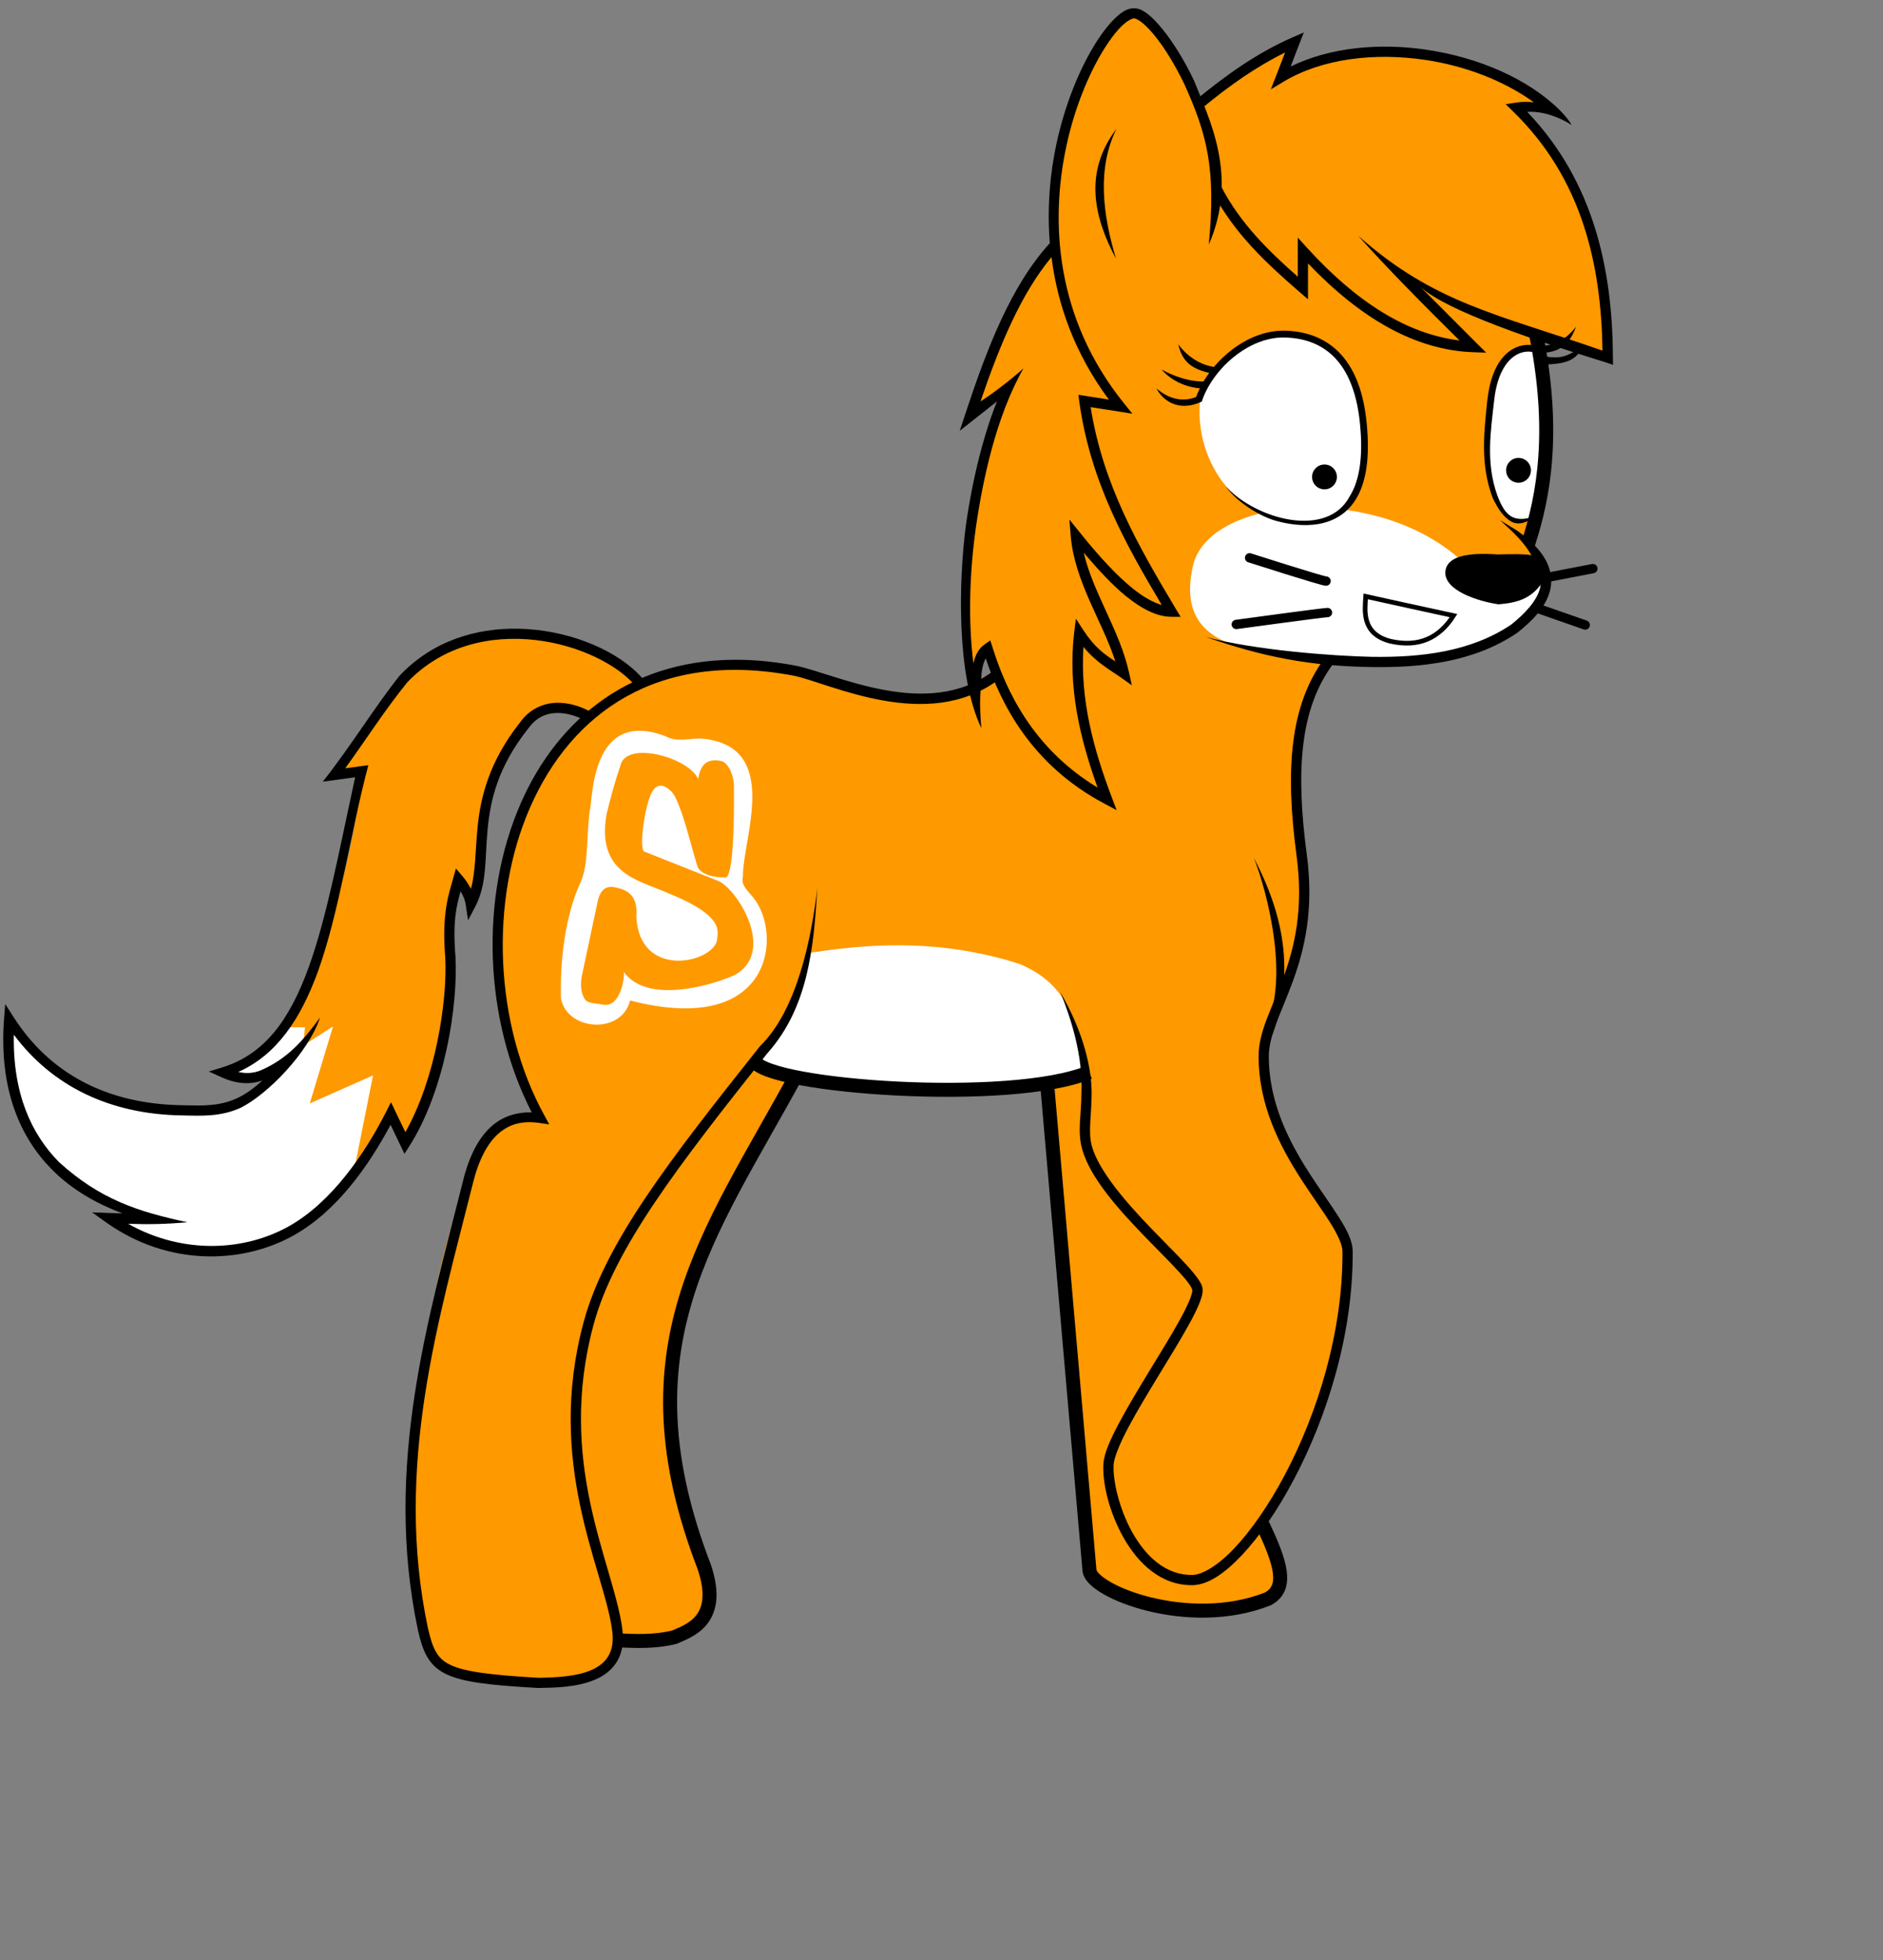 <svg xmlns="http://www.w3.org/2000/svg" xmlns:xlink="http://www.w3.org/1999/xlink" width="173" height="180" version="1.1"><rect width="100%" height="100%" fill="#808080" stroke="none"/><defs><linearGradient id="grad_1" x1="1261.306" x2="1268.857" y1="-1383.205" y2="-1432.025" gradientUnits="userSpaceOnUse"><stop offset="0" stop-color="#F90"/><stop offset="1" stop-color="#FC9"/></linearGradient></defs><g id="ID0.8221628447063267" transform="matrix(0.857, 0, 0, 0.857, 0.3, 0.75)"><g id="color"><path id="path3914" fill="#F90" d="M 141.932 69.953 C 137.262 78.139 138.789 86.831 139.502 95.457 C 138.331 101.533 136.539 106.986 135.010 112.702 C 135.551 121.564 140.957 126.066 144.481 132.255 C 142.874 142.743 140.905 153.106 135.130 162.129 L 136.952 169.053 C 127.930 175.406 120.405 170.585 116.428 167.594 L 112.299 115.252 C 103.190 116.495 94.082 116.160 84.973 114.887 C 78.725 124.762 72.876 134.908 71.883 144.382 C 70.596 156.669 75.303 167.479 75.500 171.481 C 73.297 175.034 69.812 174.740 66.514 175.003 L 64.694 178.038 C 58.702 180.637 52.710 179.603 46.719 177.187 C 40.219 164.170 46.615 114.773 57.528 119.138 C 51.399 104.482 51.096 89.039 62.750 75.902 C 58.642 74.062 51.674 72.782 50.242 96.306 L 48.905 93.754 C 47.356 102.965 47.741 112.691 43.077 121.200 L 41.619 119.012 C 38.677 122.305 32.879 140.180 11.501 129.944 L 15.022 129.459 C 1.387 123.534 1.447 116.192 0.692 108.937 C 4.336 114.167 18.768 124.121 29.475 113.916 L 23.645 114.037 C 29.051 112.742 35.553 103.361 38.602 81.894 L 35.303 81.976 C 45.858 64.810 56.850 63.943 68.092 72.380 C 73.395 70.269 78.697 70.441 84.001 70.558 C 91.283 73.068 98.504 76.625 106.227 71.652 L 105.498 68.859 L 103.556 71.288 C 102.605 61.127 103.702 50.967 107.927 40.806 L 103.798 43.235 C 106.146 36.959 108.427 30.640 112.665 25.625 C 112.770 17.584 111.743 10.660 120.923 0.365 C 124.201 2.184 126.429 5.678 128.089 10.081 L 138.412 3.766 L 137.198 6.923 C 144.172 5.135 148.647 0.421 166.223 10.931 L 162.457 10.810 C 171.504 19.492 171.200 28.534 172.172 37.528 L 164.401 34.855 C 164.917 42.064 165.549 49.243 163.549 57.080 C 172.354 69.507 148.139 70.337 141.932 69.953 L 141.932 69.953 Z"/><path id="path3920" fill="#FFF" d="M 146 45.240 C 145.783 38.785 142.586 35.546 138.350 34.917 C 134.215 34.302 128.538 38.245 128.270 42.385 C 127.807 49.515 133.372 56.159 140.779 54.772 C 145.822 53.828 146.164 50.127 146 45.240 L 146 45.240 Z"/><path id="path3922" fill="#FFF" d="M 165.137 62.034 C 162.092 68.851 154.768 70.765 145.098 69.989 C 139.592 68.593 124.891 71.160 127.549 59.726 C 129.317 52.125 147.858 50.803 156.817 59.665 L 165.137 62.034 L 165.137 62.034 Z"/><path id="path3942" fill="#FFF" d="M 116.004 114.100 C 115.074 109.688 114.921 104.985 109.022 102.440 C 99.592 99.391 91.450 100.502 86.373 101.225 C 85.572 105.543 83.209 109.473 80.483 113.309 C 93.098 116.576 104.671 115.805 116.004 114.100 L 116.004 114.100 Z"/><path id="path3944" fill="#FFF" d="M 37.583 124.662 C 33.107 129.247 27.118 136.966 11.646 129.900 L 14.826 129.642 C 6.751 125.688 0.040 120.547 0.570 109.120 C 5.049 115.348 20.855 123.037 29.081 113.930 L 24.045 114.292 L 30.283 109.205 L 32.345 109.205 L 32.151 111.159 L 35.349 109.120 L 32.860 117.363 L 39.644 114.357 L 37.583 124.662 L 37.583 124.662 Z"/><path id="path4112" fill="#FFF" d="M 164.648 36.481 C 162.677 36.207 159.572 37.884 159.138 43.372 C 158.964 50.824 159.948 56.151 164.193 54.591 C 165.325 48.554 165.521 42.517 164.648 36.481 Z"/></g><g id="face"><path id="path3947" d="M 131.432 36.832 C 129.704 38.239 128.377 40.109 127.791 41.943 L 128.487 42.160 C 129.019 40.495 130.263 38.724 131.886 37.402 C 133.509 36.080 135.491 35.215 137.489 35.291 C 139.282 35.358 141.142 35.867 142.623 37.333 C 144.105 38.799 145.244 41.255 145.510 45.297 C 145.756 48.669 145.239 50.892 144.346 52.302 C 141.973 56.855 134.348 54.828 131.030 51.222 C 132.450 53.174 135.010 54.531 136.372 54.915 C 137.735 55.299 139.351 55.539 140.902 55.291 C 142.454 55.044 143.956 54.282 144.964 52.690 C 145.972 51.097 146.482 48.720 146.230 45.250 C 145.957 41.091 144.777 38.440 143.138 36.818 C 141.499 35.197 139.439 34.632 137.525 34.559 C 135.301 34.475 133.158 35.423 131.432 36.832 Z"/><path id="path3955" d="M 140.309 50.198 C 140.328 49.476 140.917 48.899 141.641 48.899 C 142.375 48.899 142.971 49.496 142.971 50.231 C 142.971 50.966 142.375 51.562 141.641 51.562 C 140.906 51.562 140.309 50.966 140.309 50.231"/><path id="path3955-1" d="M 161.112 49.489 C 161.130 48.768 161.720 48.191 162.441 48.191 C 163.177 48.191 163.773 48.788 163.773 49.522 C 163.773 50.258 163.177 50.854 162.441 50.854 C 161.707 50.854 161.112 50.258 161.112 49.522"/><path id="path3975" d="M 163.251 36.088 C 162.635 36.134 162.005 36.358 161.436 36.784 C 160.299 37.638 159.416 39.275 159.121 41.884 L 159.121 41.896 L 159.108 41.908 C 158.758 45.340 158.291 48.844 159.690 52.530 L 159.703 52.542 L 159.716 52.564 C 160.250 53.671 160.855 54.567 161.689 55.028 C 162.525 55.490 163.523 55.023 164.626 54.288 C 161.889 55.371 160.989 54.397 160.153 52.158 C 158.935 48.707 159.443 45.453 159.841 41.964 C 159.843 41.957 159.841 41.949 159.841 41.941 C 160.126 39.475 160.966 38.056 161.884 37.365 C 162.806 36.673 163.829 36.662 164.679 37.092 L 165.009 36.442 C 164.473 36.170 163.868 36.043 163.251 36.088 L 163.251 36.088 Z"/><path id="path3981" d="M 160.301 63.880 C 162.233 63.713 164.402 63.352 165.613 60.297 C 165.853 58.313 162.955 58.477 160.209 58.536 C 156.879 58.307 154.694 58.741 154.592 60.449 C 154.543 62.420 158.110 63.566 160.301 63.880 L 160.301 63.880 Z"/><path id="path3983" fill="none" stroke="#000" stroke-width=".5" d="M 148.672 67.828 C 145.584 67.012 145.971 64.531 146.061 63.031 C 146.061 63.031 154.867 64.974 155.473 65.095 C 153.965 67.447 151.799 68.550 148.672 67.828 Z"/><path id="path3985" fill="none" stroke="#000" stroke-linecap="round" d="M 133.613 58.900 C 133.613 58.900 141.386 61.390 141.810 61.390"/><path id="path3985-7" fill="none" stroke="#000" stroke-linecap="round" d="M 132.186 66.036 C 132.186 66.036 141.539 64.762 141.963 64.762"/><path id="path3985-7-4" fill="none" stroke="#000" stroke-linecap="round" d="M 164.369 64.275 L 169.592 66.097"/><path id="path3985-7-4-0" fill="none" stroke="#000" stroke-linecap="round" d="M 165.370 61.027 L 170.411 60.054"/><path id="path4074" d="M 128.118 41.558 C 126.586 42.293 124.969 41.921 123.624 40.738 C 124.178 41.854 125.844 43.393 128.489 42.153 L 128.118 41.558 Z"/><path id="path4074-9" d="M 128.999 39.986 C 127.292 40.098 125.557 39.481 124.171 38.712 C 125.120 39.821 126.709 40.686 128.635 40.761 L 128.999 39.986 Z"/><path id="path4074-4" d="M 130 38.468 C 128.320 38.299 126.844 37.240 125.962 36.009 C 126.497 38.402 128.040 38.754 129.545 39.167 L 130 38.468 Z"/><path id="path4108" d="M 165.084 38.210 C 167.163 38.086 168.463 38.011 169.377 36.255 C 167.707 37.177 167.234 37.722 164.869 37.243 L 165.084 38.210 Z"/><path id="path4110" d="M 164.010 36.149 C 165.799 36.400 167.449 35.684 168.606 34.131 C 167.739 36.581 166.242 36.917 164.590 36.964 L 164.010 36.149 Z"/></g><g id="outline"><path id="path3026" d="M 141.676 69.621 C 137.910 74.693 137.416 81.619 138.652 90.853 C 139.414 96.556 138.430 100.591 137.237 103.861 C 136.043 107.130 134.582 109.621 134.578 112.269 C 134.571 117.581 136.886 121.992 139.153 125.503 C 140.287 127.261 141.405 128.791 142.233 130.103 C 143.063 131.413 143.565 132.505 143.569 133.228 C 143.624 141.888 140.861 150.601 137.407 157.132 C 135.680 160.396 133.777 163.119 131.999 165.003 C 130.222 166.888 128.542 167.876 127.470 167.890 C 124.638 167.927 122.495 165.911 121.046 163.338 C 119.597 160.765 118.927 157.660 119.038 156.035 C 119.087 155.323 119.679 153.841 120.578 152.143 C 121.479 150.446 122.663 148.477 123.843 146.541 C 125.023 144.605 126.202 142.699 127.083 141.100 C 127.524 140.299 127.894 139.578 128.155 138.954 C 128.416 138.330 128.590 137.827 128.577 137.333 C 128.563 136.856 128.328 136.503 128.016 136.067 C 127.706 135.630 127.286 135.137 126.785 134.594 C 125.784 133.508 124.459 132.205 123.089 130.782 C 120.349 127.941 117.455 124.599 116.711 121.963 C 116.271 120.405 116.679 118.702 116.677 116.227 C 116.677 113.749 115.909 109.907 113.338 105.471 C 114.457 108.227 115.771 112.299 115.582 116.227 C 115.585 118.571 115.125 120.354 115.662 122.262 C 116.534 125.354 119.538 128.682 122.302 131.549 C 123.685 132.983 125.006 134.282 125.976 135.337 C 126.462 135.864 126.868 136.338 127.129 136.706 C 127.392 137.074 127.483 137.367 127.483 137.367 C 127.487 137.521 127.378 137.969 127.139 138.531 C 126.902 139.093 126.555 139.792 126.123 140.573 C 125.264 142.136 124.087 144.031 122.906 145.969 C 121.724 147.909 120.530 149.891 119.607 151.629 C 118.687 153.369 118.021 154.823 117.943 155.953 C 117.806 157.945 118.530 161.105 120.088 163.872 C 121.647 166.639 124.123 169.027 127.483 168.982 C 129.137 168.962 130.928 167.737 132.799 165.753 C 134.669 163.773 136.602 160.978 138.366 157.642 C 141.894 150.970 144.720 142.112 144.664 133.216 C 144.658 132.058 144.018 130.878 143.158 129.519 C 142.299 128.158 141.179 126.632 140.066 124.910 C 137.841 121.465 135.667 117.271 135.673 112.279 C 135.677 110.049 137.036 107.595 138.263 104.235 C 139.490 100.875 140.535 96.599 139.745 90.704 C 138.525 81.578 139.044 75.007 142.554 70.281 L 141.676 69.621 L 141.676 69.621 Z"/><path id="path3798" fill="none" stroke="#000" stroke-width="1.5" d="M 111.928 115.518 L 116.447 167.399 C 116.637 169.630 127.051 173.811 135.557 170.459 C 137.840 169.254 136.883 166.483 135.010 162.495"/><path id="path3802" fill="none" stroke="#000" stroke-width="1.5" d="M 80.520 112.812 C 81.979 115.619 108.036 117.492 116.415 114.015"/><path id="path3804" fill="none" stroke="#000" stroke-width="1.5" d="M 65.861 174.896 C 67.843 174.972 69.812 175.086 71.959 174.552 C 73.432 173.875 77.135 172.832 75.137 166.993 C 66.077 143.453 75.615 131.584 85.012 114.352"/><path id="path47" d="M 79.540 69.838 C 67.514 69.442 59.463 76.100 55.478 85.198 C 51.046 95.308 51.536 108.370 56.654 118.320 C 55.021 118.285 53.549 118.745 52.364 119.792 C 50.950 121.042 49.933 123.020 49.271 125.736 C 45.636 140.257 40.722 156.195 44.457 173.804 L 44.457 173.816 C 44.712 174.931 44.982 175.851 45.428 176.634 C 45.874 177.416 46.516 178.045 47.436 178.493 C 49.277 179.389 52.149 179.703 57.329 179.999 L 57.352 179.999 L 57.373 179.999 C 59.073 179.972 61.486 179.942 63.442 179.108 C 64.420 178.690 65.289 178.046 65.838 177.087 C 66.386 176.133 66.585 174.894 66.317 173.357 C 66.317 173.355 66.317 173.349 66.317 173.345 C 65.247 166.341 59.325 155.791 63.270 141.114 C 65.479 132.902 72.332 124.066 81.924 111.974 C 81.932 111.967 81.940 111.960 81.947 111.951 C 86.340 107.000 86.883 100.555 87.275 94.290 C 86.665 99.413 85.171 107.334 81.103 111.245 L 81.091 111.256 L 81.091 111.268 C 71.484 123.376 64.513 132.258 62.208 140.830 C 58.154 155.907 64.233 166.967 65.231 173.518 L 65.231 173.532 C 65.469 174.889 65.292 175.839 64.889 176.544 C 64.485 177.248 63.833 177.742 63.006 178.097 C 61.361 178.799 59.079 178.881 57.391 178.906 C 57.377 178.906 57.361 178.906 57.346 178.906 C 52.227 178.615 49.412 178.246 47.909 177.515 C 47.155 177.148 46.721 176.715 46.370 176.099 C 46.019 175.484 45.771 174.664 45.525 173.587 C 45.525 173.584 45.526 173.579 45.525 173.576 C 41.863 156.294 46.681 140.557 50.328 125.998 C 50.958 123.414 51.903 121.640 53.078 120.602 C 54.253 119.563 55.664 119.197 57.448 119.449 L 58.532 119.608 L 58.008 118.639 C 52.663 108.934 52.079 95.682 56.479 85.643 C 60.877 75.604 70.109 68.746 84.729 71.528 C 84.734 71.528 84.738 71.528 84.742 71.528 C 88.593 72.315 99.063 77.686 106.718 71.938 L 106.067 71.072 C 99.058 76.333 89.314 71.344 84.947 70.455 L 84.935 70.455 C 83.057 70.096 81.260 69.895 79.540 69.838 L 79.540 69.838 Z"/><path id="path3829" d="M 121.276 0 C 121.267 0 121.261 0.012 121.254 0.010 C 120.503 -0.016 119.836 0.444 119.120 1.151 C 118.396 1.865 117.623 2.879 116.861 4.151 C 115.336 6.696 113.835 10.280 112.923 14.454 C 112.210 17.730 111.892 21.381 112.194 25.179 C 107.986 29.814 105.458 36.465 103.112 43.549 L 102.542 45.283 L 103.980 44.154 L 106.535 42.133 C 105.256 45.273 103.959 50.029 103.191 55.459 C 102.420 61.451 102.167 71.511 104.855 77.149 C 104.648 74.827 104.714 73.805 104.845 71.809 C 104.876 70.932 105.037 70.198 105.324 69.674 C 106.984 74.625 110.257 81.116 118.068 85.248 L 119.358 85.934 L 118.844 84.577 C 116.865 79.368 115.440 74.095 115.799 68.444 C 117.235 70.171 118.592 70.858 119.838 71.741 L 120.989 72.552 L 120.681 71.171 C 119.724 66.759 116.827 62.653 115.830 58.347 C 117.421 60.218 118.925 61.840 120.314 62.968 C 122.075 64.398 123.708 65.222 125.254 65.216 L 126.213 65.216 L 125.721 64.396 C 121.762 57.761 117.905 51.155 116.572 42.751 L 119.641 43.230 L 121.045 43.458 L 120.153 42.351 C 112.759 33.183 112.222 22.794 113.991 14.683 C 114.875 10.628 116.347 7.150 117.803 4.722 C 118.531 3.509 119.252 2.558 119.879 1.939 C 120.508 1.319 121.049 1.087 121.215 1.094 L 121.227 1.094 L 121.239 1.094 C 121.328 1.094 121.658 1.207 122.061 1.528 C 122.463 1.849 122.953 2.344 123.463 2.977 C 124.488 4.243 125.624 6.068 126.635 8.180 C 129.086 13.612 130.010 17.269 129.239 25.337 C 132.450 17.976 129.282 11.872 127.628 7.701 C 126.584 5.521 125.403 3.647 124.308 2.293 C 123.763 1.616 123.243 1.067 122.746 0.672 C 122.258 0.284 121.801 0.022 121.274 0.011 L 121.274 0 L 121.276 0 Z M 118.525 41.942 L 115.982 41.543 L 115.263 41.429 L 115.353 42.159 C 116.541 50.737 120.318 57.431 124.196 63.951 C 123.265 63.681 122.198 63.086 121.013 62.125 C 119.353 60.775 117.482 58.762 115.421 56.192 L 114.292 54.789 L 114.440 56.580 C 114.856 61.480 117.878 65.784 119.219 69.998 C 118.102 69.275 117.020 68.529 115.809 66.678 L 114.988 65.423 L 114.805 66.918 C 114.117 72.818 115.430 78.258 117.315 83.518 C 110.350 79.300 107.475 73.073 106.043 68.457 L 105.814 67.749 L 105.210 68.171 C 104.525 68.639 104.200 69.381 104 70.202 C 103.412 65.478 103.606 60.335 104.274 55.610 C 105.003 50.582 106.432 43.739 109.375 38.594 C 108.015 39.833 105.802 41.501 104.765 42.135 C 106.810 36.152 109.068 30.662 112.375 26.675 C 113.008 31.737 114.846 36.986 118.525 41.942 Z"/><path id="path3849" d="M 138.219 3.128 C 134.448 4.773 131.061 7.182 127.824 9.859 L 128.532 10.703 C 131.355 8.366 134.277 6.298 137.420 4.747 L 136.473 7.201 L 135.891 8.696 L 137.260 7.874 C 141.375 5.401 146.994 4.743 152.389 5.535 C 156.772 6.178 160.940 7.807 164.084 10.087 C 163.475 10.026 162.840 10.013 162.145 10.121 L 161.061 10.292 L 161.850 11.057 C 169.274 18.266 171.307 27.486 171.446 36.694 C 160.122 32.754 153.415 31.636 145.245 24.377 C 148.451 27.971 152.472 32.003 156.123 35.611 C 150.479 34.916 145.056 31.498 139.727 25.628 L 138.780 24.578 L 138.780 25.994 L 138.780 28.777 C 135.688 26.050 132.616 23.078 130.577 19.124 L 129.606 19.626 C 131.956 24.182 135.555 27.452 138.961 30.408 L 139.874 31.196 L 139.874 29.997 L 139.874 27.350 C 145.497 33.231 151.360 36.642 157.582 36.866 L 158.975 36.911 L 157.983 35.930 L 151.924 29.860 C 154.736 32.462 164.549 35.719 171.844 37.972 L 172.574 38.223 L 172.562 37.458 C 172.526 28.189 170.599 18.663 163.376 11.113 C 164.894 11.016 166.622 11.560 168.146 12.521 C 167.921 12.133 167.583 11.665 166.902 10.964 C 163.476 7.561 158.136 5.270 152.548 4.449 C 147.492 3.707 142.240 4.191 138.013 6.252 L 138.949 3.822 L 139.428 2.601 L 138.219 3.128 Z"/><path id="path3853" fill="none" stroke="#000" stroke-width="1.5" d="M 163.473 57.400 C 165.174 52.231 166.411 45.286 164.289 34.752"/><path id="path3855" d="M 160.467 54.868 C 162.596 56.820 163.317 57.523 164.438 59.741 C 164.880 60.595 164.938 61.351 164.768 62.080 C 164.434 63.525 163.078 64.911 161.678 66.039 C 161.669 66.043 161.662 66.045 161.655 66.050 C 161.651 66.055 161.647 66.059 161.643 66.063 C 157.330 68.966 151.999 69.586 146.731 69.508 C 142.696 69.428 134.192 68.807 128.910 67.375 C 135.070 69.523 140.086 70.506 146.722 70.604 C 152.101 70.684 157.691 70.059 162.295 66.942 L 162.306 66.930 L 162.329 66.918 C 163.802 65.736 165.399 64.237 165.843 62.318 C 166.064 61.359 165.960 60.299 165.409 59.238 C 164.858 58.176 163.873 57.114 162.350 56.020 L 160.467 54.868 Z"/><path id="path3875" d="M 55.249 66.495 C 50.775 66.398 46.064 67.745 42.496 71.519 L 42.484 71.540 L 42.472 71.552 C 39.900 74.761 37.269 79.074 34.257 82.882 C 35.412 82.720 36.568 82.562 37.726 82.414 C 35.984 90.388 34.679 97.474 32.716 102.849 C 30.687 108.406 28.015 112.120 23.429 113.517 L 22.036 113.939 L 23.359 114.543 C 24.928 115.253 26.383 115.395 27.785 114.897 C 26.791 115.815 25.868 116.442 24.990 116.836 C 23.094 117.688 21.315 117.604 19.160 117.555 C 11.120 117.430 4.975 114.165 1.098 108.098 L 0.208 106.704 L 0.081 108.348 C -0.471 115.824 1.801 120.981 5.182 124.412 C 7.418 126.678 10.118 128.146 12.782 129.146 L 11.333 129.101 L 9.521 129.033 L 11.003 130.094 C 17.709 134.865 25.621 134.576 31.117 131.510 C 35.757 128.921 39.157 124.071 41.522 119.656 L 42.584 121.869 L 43.007 122.760 L 43.543 121.928 C 47.332 115.973 48.753 106.882 48.481 101.686 L 48.481 101.673 L 48.481 101.661 C 48.158 97.829 48.604 96.109 49.030 94.633 C 49.290 95.074 49.498 95.537 49.578 96.082 L 49.829 97.736 L 50.604 96.263 C 51.883 93.833 51.625 91.066 51.928 87.946 C 52.229 84.825 53.022 81.318 56.251 77.220 L 56.264 77.208 L 56.276 77.196 C 57.258 75.815 58.479 75.475 59.674 75.530 C 60.870 75.585 62.029 76.102 62.516 76.421 L 63.110 75.508 C 62.438 75.068 61.180 74.501 59.721 74.435 C 58.266 74.370 56.590 74.873 55.397 76.535 C 55.391 76.542 55.389 76.550 55.385 76.556 C 52.031 80.820 51.155 84.617 50.842 87.840 C 50.596 90.396 50.635 92.552 50.135 94.366 C 49.871 93.852 49.553 93.391 49.199 92.973 L 48.525 92.188 L 48.252 93.178 C 47.819 94.776 46.975 96.852 47.385 101.737 C 47.387 101.740 47.385 101.746 47.385 101.750 C 47.387 101.754 47.385 101.757 47.385 101.763 C 47.625 106.447 46.307 114.796 43.108 120.439 L 42.047 118.238 L 41.567 117.232 L 41.063 118.226 C 38.744 122.773 35.211 127.962 30.580 130.547 C 25.911 133.153 19.326 133.601 13.388 130.261 C 15.519 130.331 17.388 130.306 19.747 130.093 C 14.369 128.954 10.343 127.609 5.970 123.646 C 3.039 120.669 1.005 116.336 1.134 109.999 C 5.236 115.502 11.419 118.525 19.138 118.646 C 19.142 118.646 19.146 118.646 19.150 118.646 C 21.282 118.696 23.288 118.800 25.435 117.836 C 28.251 116.447 32.693 111.982 33.959 108.159 C 32.164 110.619 30.476 112.565 27.626 113.807 C 26.835 114.135 26.058 114.180 25.195 113.991 C 29.313 112.158 31.871 108.332 33.741 103.209 C 36.095 96.608 37.161 88.567 39.137 81.120 C 38.311 81.229 37.485 81.340 36.659 81.451 C 38.803 78.504 40.842 75.295 43.289 72.266 C 43.295 72.260 43.303 72.251 43.310 72.244 C 47.119 68.245 52.283 67.169 57.025 67.703 C 61.777 68.238 66.064 70.452 67.898 72.780 L 68.765 72.106 C 66.638 69.408 62.156 67.182 57.152 66.619 C 56.529 66.550 55.889 66.509 55.249 66.495 L 55.249 66.495 Z"/><path id="path3877" d="M 135.035 109.589 L 136.062 109.965 C 139.056 101.839 136.109 94.997 134.064 91.037 C 135.459 94.471 138.148 104.656 135.035 109.589 Z"/><path id="path3909" d="M 119.334 12.940 C 117.230 17.212 117.878 22.138 119.291 26.852 C 116.848 22.272 115.865 17.520 119.334 12.940 Z"/></g><g id="scratch_S"><path id="path4044" fill="#FFF" d="M 67.201 106.330 C 66.269 110.045 60.435 109.574 59.789 106.123 C 59.670 102.107 60.234 97.255 61.872 93.700 C 62.769 91.756 62.473 89.153 62.878 85.968 C 63.222 84.895 62.915 74.979 70.969 78.002 C 72.310 78.741 73.816 78.160 74.985 78.277 C 83.457 79.131 79.255 88.970 79.297 93.035 C 79.093 93.908 79.573 94.310 80.384 95.283 C 83.551 99.068 82.639 110.337 67.201 106.330 L 67.201 106.330 Z"/><path id="path4046" fill="url(#grad_1)" d="M 66.510 103.249 C 66.669 103.502 66.267 107.258 64.192 106.761 C 63.643 106.630 62.730 106.664 62.415 106.275 C 61.696 105.391 62.001 103.819 62.001 103.819 L 63.709 95.786 C 64.045 94.172 64.855 94.001 65.807 94.259 C 67.113 94.541 68.042 95.279 67.869 97.345 C 68.181 103.967 75.783 102.404 76.502 99.970 C 76.553 98.993 77.585 97.339 71.018 94.722 C 68.006 93.417 63.567 92.645 64.680 86.358 C 65.111 84.580 65.584 82.833 66.164 81.154 C 66.752 78.456 73.434 80.252 74.492 82.585 C 74.727 81.308 75.228 80.316 76.962 80.670 C 77.704 80.821 78.423 82.262 78.328 83.702 C 78.328 83.702 78.491 93.159 77.405 93.152 C 76.226 93.144 74.701 92.875 74.392 91.878 C 73.766 89.881 73.009 86.475 71.995 84.449 C 71.779 83.999 70.146 82.043 69.284 84.612 C 68.595 86.571 68.211 90.171 68.718 90.373 L 76.633 93.516 C 78.618 94.287 82.978 101.138 78.371 103.626 C 75.583 104.857 68.910 106.666 66.510 103.249 L 66.510 103.249 Z"/></g></g></svg>